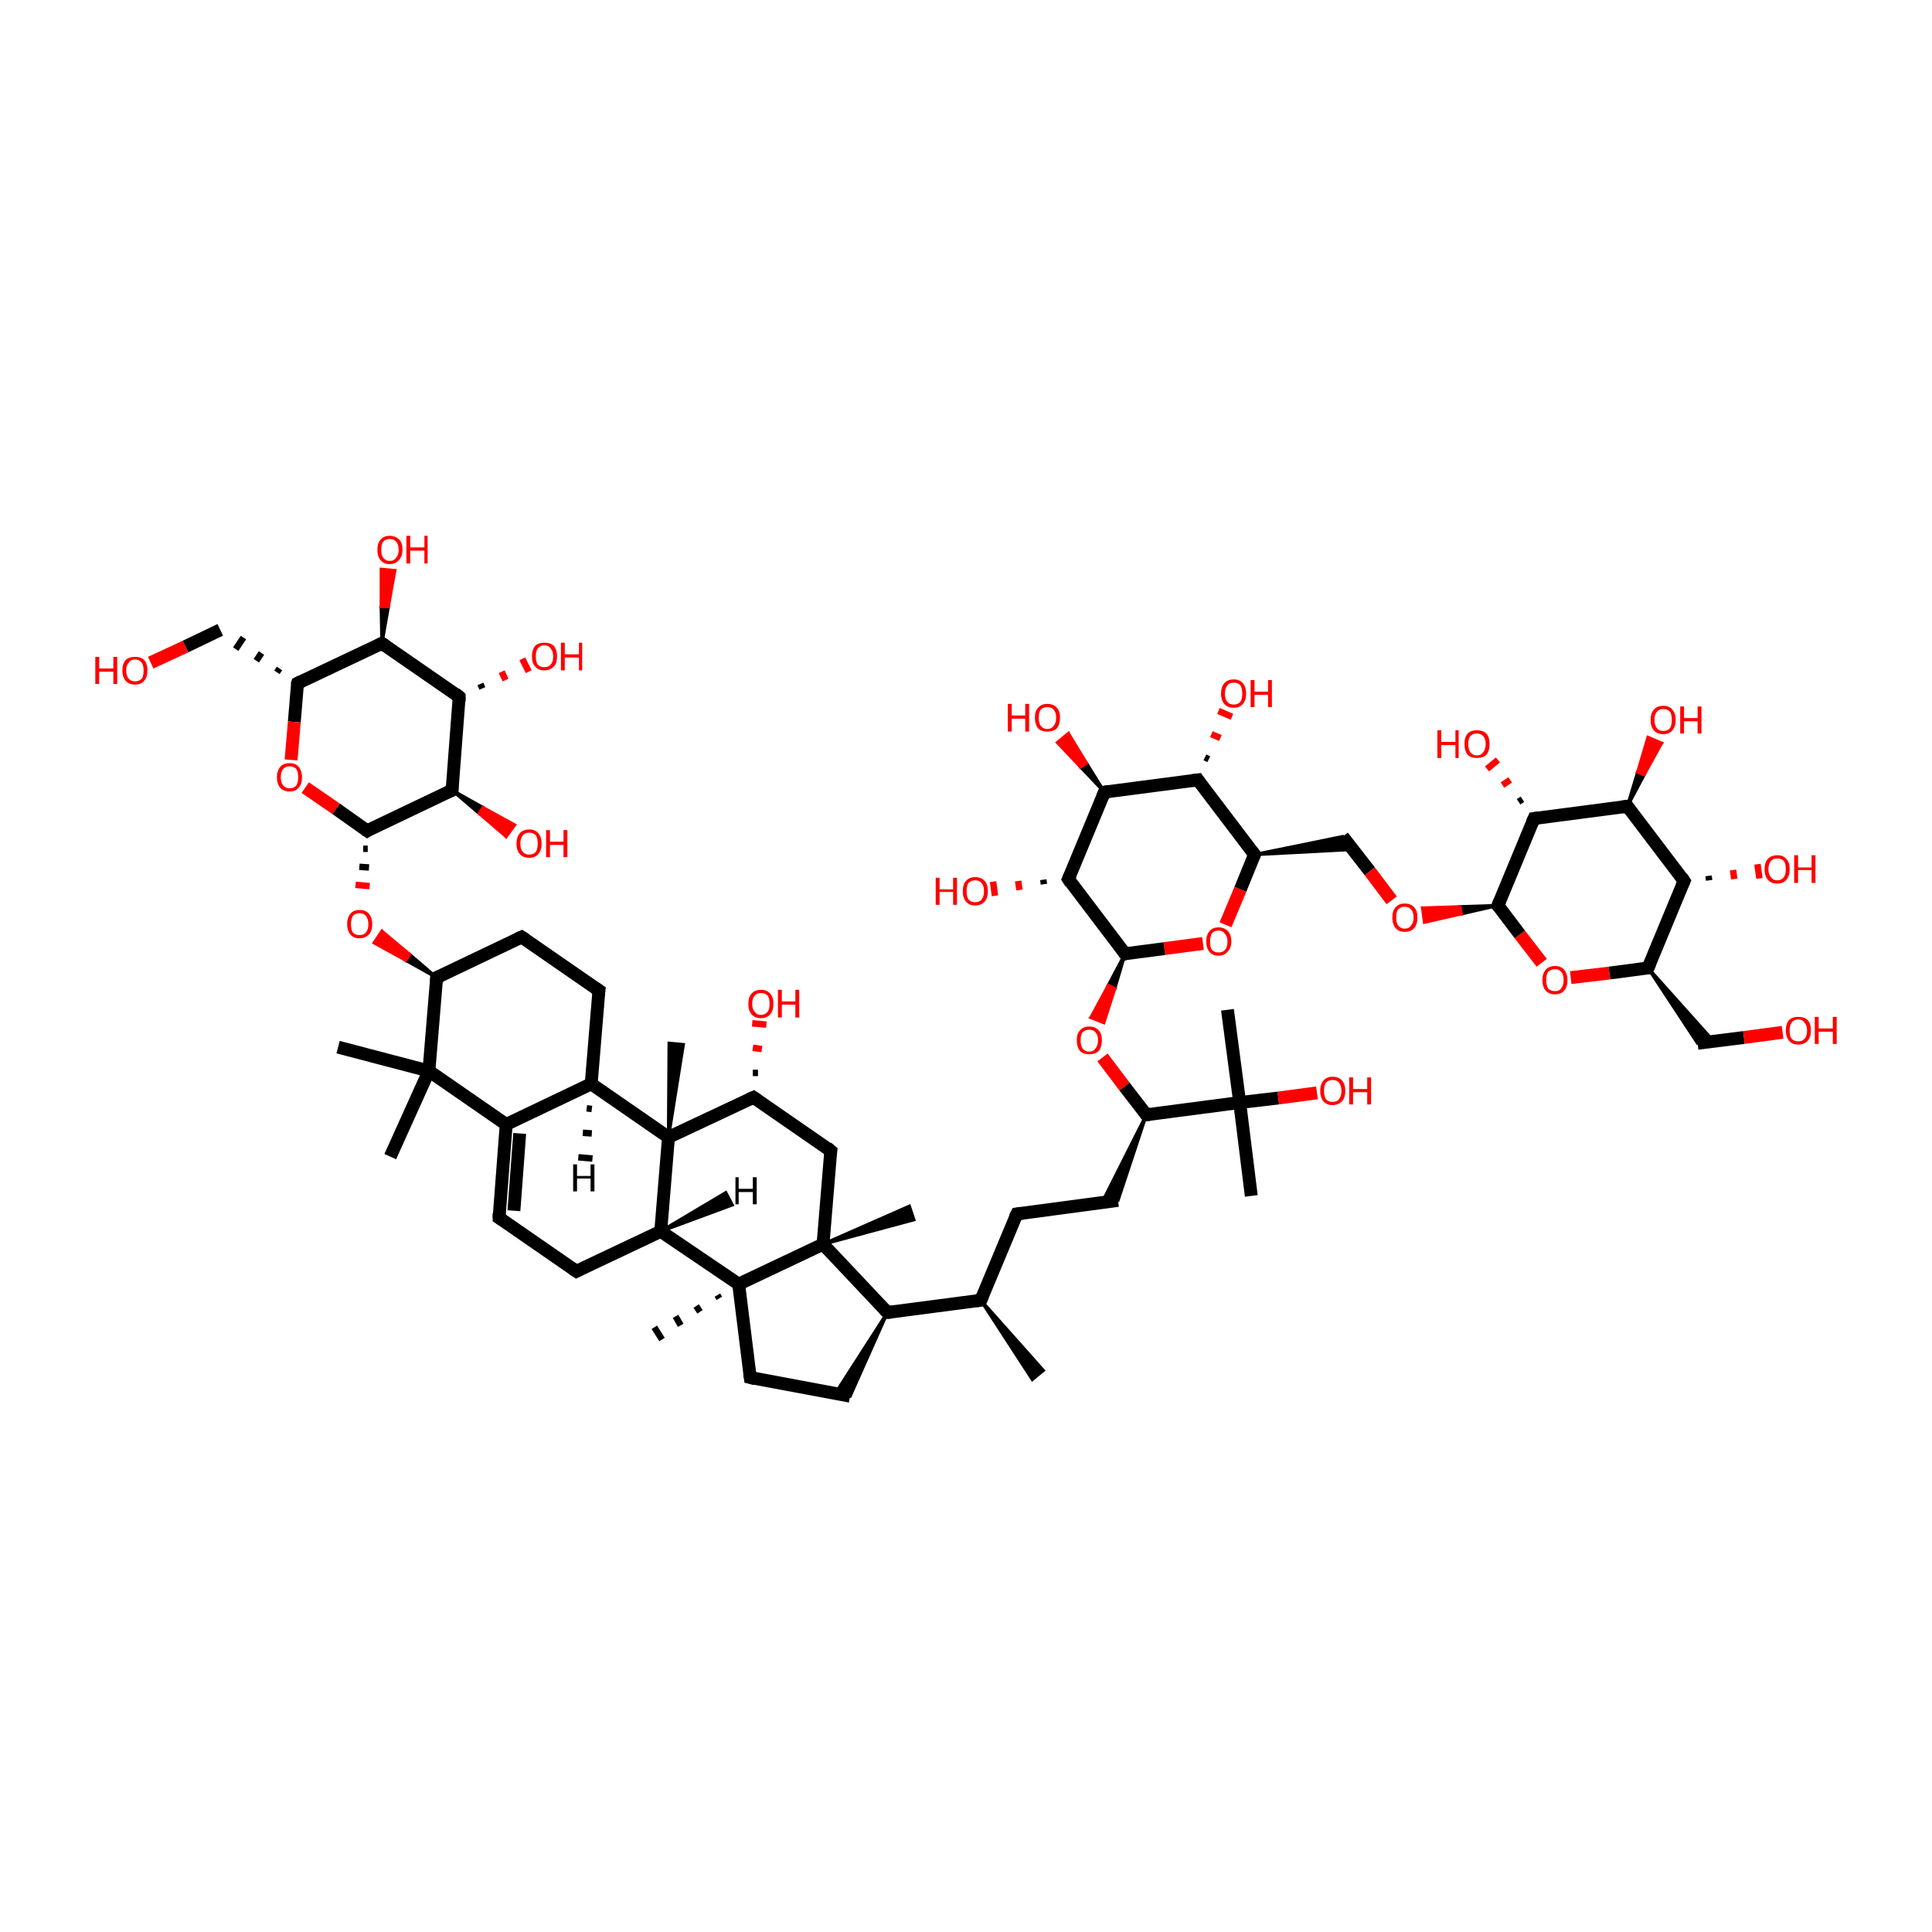 <?xml version='1.0' encoding='iso-8859-1'?>
<svg version='1.1' baseProfile='full'
              xmlns='http://www.w3.org/2000/svg'
                      xmlns:rdkit='http://www.rdkit.org/xml'
                      xmlns:xlink='http://www.w3.org/1999/xlink'
                  xml:space='preserve'
width='300px' height='300px' viewBox='0 0 300 300'>
<!-- END OF HEADER -->
<rect style='opacity:1.0;fill:transparent;stroke:none' width='300.0' height='300.0' x='0.0' y='0.0'> </rect>
<path class='bond-0 atom-1 atom-0' d='M 152.3,201.9 L 162.0,212.8 L 160.3,214.2 Z' style='fill:#000000;fill-rule:evenodd;fill-opacity:1;stroke:#000000;stroke-width:0.5px;stroke-linecap:butt;stroke-linejoin:miter;stroke-opacity:1;' />
<path class='bond-1 atom-1 atom-2' d='M 152.3,201.9 L 157.9,188.5' style='fill:none;fill-rule:evenodd;stroke:#000000;stroke-width:2.0px;stroke-linecap:butt;stroke-linejoin:miter;stroke-opacity:1' />
<path class='bond-2 atom-2 atom-3' d='M 157.9,188.5 L 173.6,186.4' style='fill:none;fill-rule:evenodd;stroke:#000000;stroke-width:2.0px;stroke-linecap:butt;stroke-linejoin:miter;stroke-opacity:1' />
<path class='bond-3 atom-4 atom-3' d='M 178.0,173.1 L 173.6,186.4 L 171.1,186.8 Z' style='fill:#000000;fill-rule:evenodd;fill-opacity:1;stroke:#000000;stroke-width:0.5px;stroke-linecap:butt;stroke-linejoin:miter;stroke-opacity:1;' />
<path class='bond-4 atom-4 atom-5' d='M 178.0,173.1 L 192.5,171.2' style='fill:none;fill-rule:evenodd;stroke:#000000;stroke-width:2.0px;stroke-linecap:butt;stroke-linejoin:miter;stroke-opacity:1' />
<path class='bond-5 atom-5 atom-6' d='M 192.5,171.2 L 194.3,185.7' style='fill:none;fill-rule:evenodd;stroke:#000000;stroke-width:2.0px;stroke-linecap:butt;stroke-linejoin:miter;stroke-opacity:1' />
<path class='bond-6 atom-5 atom-7' d='M 192.5,171.2 L 190.6,156.8' style='fill:none;fill-rule:evenodd;stroke:#000000;stroke-width:2.0px;stroke-linecap:butt;stroke-linejoin:miter;stroke-opacity:1' />
<path class='bond-7 atom-5 atom-8' d='M 192.5,171.2 L 198.5,170.5' style='fill:none;fill-rule:evenodd;stroke:#000000;stroke-width:2.0px;stroke-linecap:butt;stroke-linejoin:miter;stroke-opacity:1' />
<path class='bond-7 atom-5 atom-8' d='M 198.5,170.5 L 204.5,169.7' style='fill:none;fill-rule:evenodd;stroke:#FF0000;stroke-width:2.0px;stroke-linecap:butt;stroke-linejoin:miter;stroke-opacity:1' />
<path class='bond-8 atom-4 atom-9' d='M 178.0,173.1 L 174.6,168.7' style='fill:none;fill-rule:evenodd;stroke:#000000;stroke-width:2.0px;stroke-linecap:butt;stroke-linejoin:miter;stroke-opacity:1' />
<path class='bond-8 atom-4 atom-9' d='M 174.6,168.7 L 171.2,164.2' style='fill:none;fill-rule:evenodd;stroke:#FF0000;stroke-width:2.0px;stroke-linecap:butt;stroke-linejoin:miter;stroke-opacity:1' />
<path class='bond-9 atom-10 atom-9' d='M 174.7,148.1 L 173.1,153.5 L 172.1,153.0 Z' style='fill:#000000;fill-rule:evenodd;fill-opacity:1;stroke:#000000;stroke-width:0.5px;stroke-linecap:butt;stroke-linejoin:miter;stroke-opacity:1;' />
<path class='bond-9 atom-10 atom-9' d='M 173.1,153.5 L 169.4,158.0 L 171.4,158.8 Z' style='fill:#FF0000;fill-rule:evenodd;fill-opacity:1;stroke:#FF0000;stroke-width:0.5px;stroke-linecap:butt;stroke-linejoin:miter;stroke-opacity:1;' />
<path class='bond-9 atom-10 atom-9' d='M 173.1,153.5 L 172.1,153.0 L 169.4,158.0 Z' style='fill:#FF0000;fill-rule:evenodd;fill-opacity:1;stroke:#FF0000;stroke-width:0.5px;stroke-linecap:butt;stroke-linejoin:miter;stroke-opacity:1;' />
<path class='bond-10 atom-10 atom-11' d='M 174.7,148.1 L 165.9,136.5' style='fill:none;fill-rule:evenodd;stroke:#000000;stroke-width:2.0px;stroke-linecap:butt;stroke-linejoin:miter;stroke-opacity:1' />
<path class='bond-11 atom-11 atom-12' d='M 165.9,136.5 L 171.5,123.0' style='fill:none;fill-rule:evenodd;stroke:#000000;stroke-width:2.0px;stroke-linecap:butt;stroke-linejoin:miter;stroke-opacity:1' />
<path class='bond-12 atom-12 atom-13' d='M 171.5,123.0 L 186.0,121.1' style='fill:none;fill-rule:evenodd;stroke:#000000;stroke-width:2.0px;stroke-linecap:butt;stroke-linejoin:miter;stroke-opacity:1' />
<path class='bond-13 atom-13 atom-14' d='M 186.0,121.1 L 194.8,132.7' style='fill:none;fill-rule:evenodd;stroke:#000000;stroke-width:2.0px;stroke-linecap:butt;stroke-linejoin:miter;stroke-opacity:1' />
<path class='bond-14 atom-14 atom-15' d='M 194.8,132.7 L 192.6,138.1' style='fill:none;fill-rule:evenodd;stroke:#000000;stroke-width:2.0px;stroke-linecap:butt;stroke-linejoin:miter;stroke-opacity:1' />
<path class='bond-14 atom-14 atom-15' d='M 192.6,138.1 L 190.3,143.6' style='fill:none;fill-rule:evenodd;stroke:#FF0000;stroke-width:2.0px;stroke-linecap:butt;stroke-linejoin:miter;stroke-opacity:1' />
<path class='bond-15 atom-14 atom-16' d='M 194.8,132.7 L 208.5,129.9 L 210.1,131.9 Z' style='fill:#000000;fill-rule:evenodd;fill-opacity:1;stroke:#000000;stroke-width:0.5px;stroke-linecap:butt;stroke-linejoin:miter;stroke-opacity:1;' />
<path class='bond-16 atom-16 atom-17' d='M 208.5,129.9 L 212.7,135.3' style='fill:none;fill-rule:evenodd;stroke:#000000;stroke-width:2.0px;stroke-linecap:butt;stroke-linejoin:miter;stroke-opacity:1' />
<path class='bond-16 atom-16 atom-17' d='M 212.7,135.3 L 216.1,139.8' style='fill:none;fill-rule:evenodd;stroke:#FF0000;stroke-width:2.0px;stroke-linecap:butt;stroke-linejoin:miter;stroke-opacity:1' />
<path class='bond-17 atom-18 atom-17' d='M 232.6,140.6 L 226.9,141.9 L 226.7,140.8 Z' style='fill:#000000;fill-rule:evenodd;fill-opacity:1;stroke:#000000;stroke-width:0.5px;stroke-linecap:butt;stroke-linejoin:miter;stroke-opacity:1;' />
<path class='bond-17 atom-18 atom-17' d='M 226.9,141.9 L 220.9,141.0 L 221.2,143.2 Z' style='fill:#FF0000;fill-rule:evenodd;fill-opacity:1;stroke:#FF0000;stroke-width:0.5px;stroke-linecap:butt;stroke-linejoin:miter;stroke-opacity:1;' />
<path class='bond-17 atom-18 atom-17' d='M 226.9,141.9 L 226.7,140.8 L 220.9,141.0 Z' style='fill:#FF0000;fill-rule:evenodd;fill-opacity:1;stroke:#FF0000;stroke-width:0.5px;stroke-linecap:butt;stroke-linejoin:miter;stroke-opacity:1;' />
<path class='bond-18 atom-18 atom-19' d='M 232.6,140.6 L 238.2,127.1' style='fill:none;fill-rule:evenodd;stroke:#000000;stroke-width:2.0px;stroke-linecap:butt;stroke-linejoin:miter;stroke-opacity:1' />
<path class='bond-19 atom-19 atom-20' d='M 238.2,127.1 L 252.7,125.2' style='fill:none;fill-rule:evenodd;stroke:#000000;stroke-width:2.0px;stroke-linecap:butt;stroke-linejoin:miter;stroke-opacity:1' />
<path class='bond-20 atom-20 atom-21' d='M 252.7,125.2 L 261.5,136.8' style='fill:none;fill-rule:evenodd;stroke:#000000;stroke-width:2.0px;stroke-linecap:butt;stroke-linejoin:miter;stroke-opacity:1' />
<path class='bond-21 atom-21 atom-22' d='M 261.5,136.8 L 255.9,150.3' style='fill:none;fill-rule:evenodd;stroke:#000000;stroke-width:2.0px;stroke-linecap:butt;stroke-linejoin:miter;stroke-opacity:1' />
<path class='bond-22 atom-22 atom-23' d='M 255.9,150.3 L 249.9,151.1' style='fill:none;fill-rule:evenodd;stroke:#000000;stroke-width:2.0px;stroke-linecap:butt;stroke-linejoin:miter;stroke-opacity:1' />
<path class='bond-22 atom-22 atom-23' d='M 249.9,151.1 L 243.9,151.8' style='fill:none;fill-rule:evenodd;stroke:#FF0000;stroke-width:2.0px;stroke-linecap:butt;stroke-linejoin:miter;stroke-opacity:1' />
<path class='bond-23 atom-22 atom-24' d='M 255.9,150.3 L 266.1,161.7 L 263.6,162.0 Z' style='fill:#000000;fill-rule:evenodd;fill-opacity:1;stroke:#000000;stroke-width:0.5px;stroke-linecap:butt;stroke-linejoin:miter;stroke-opacity:1;' />
<path class='bond-24 atom-24 atom-25' d='M 263.6,162.0 L 270.8,161.1' style='fill:none;fill-rule:evenodd;stroke:#000000;stroke-width:2.0px;stroke-linecap:butt;stroke-linejoin:miter;stroke-opacity:1' />
<path class='bond-24 atom-24 atom-25' d='M 270.8,161.1 L 276.8,160.3' style='fill:none;fill-rule:evenodd;stroke:#FF0000;stroke-width:2.0px;stroke-linecap:butt;stroke-linejoin:miter;stroke-opacity:1' />
<path class='bond-25 atom-21 atom-26' d='M 265.3,136.0 L 265.4,136.7' style='fill:none;fill-rule:evenodd;stroke:#000000;stroke-width:1.0px;stroke-linecap:butt;stroke-linejoin:miter;stroke-opacity:1' />
<path class='bond-25 atom-21 atom-26' d='M 269.1,135.1 L 269.3,136.5' style='fill:none;fill-rule:evenodd;stroke:#FF0000;stroke-width:1.0px;stroke-linecap:butt;stroke-linejoin:miter;stroke-opacity:1' />
<path class='bond-25 atom-21 atom-26' d='M 272.9,134.2 L 273.2,136.4' style='fill:none;fill-rule:evenodd;stroke:#FF0000;stroke-width:1.0px;stroke-linecap:butt;stroke-linejoin:miter;stroke-opacity:1' />
<path class='bond-26 atom-20 atom-27' d='M 252.7,125.2 L 254.3,119.9 L 255.3,120.3 Z' style='fill:#000000;fill-rule:evenodd;fill-opacity:1;stroke:#000000;stroke-width:0.5px;stroke-linecap:butt;stroke-linejoin:miter;stroke-opacity:1;' />
<path class='bond-26 atom-20 atom-27' d='M 254.3,119.9 L 258.0,115.4 L 255.9,114.5 Z' style='fill:#FF0000;fill-rule:evenodd;fill-opacity:1;stroke:#FF0000;stroke-width:0.5px;stroke-linecap:butt;stroke-linejoin:miter;stroke-opacity:1;' />
<path class='bond-26 atom-20 atom-27' d='M 254.3,119.9 L 255.3,120.3 L 258.0,115.4 Z' style='fill:#FF0000;fill-rule:evenodd;fill-opacity:1;stroke:#FF0000;stroke-width:0.5px;stroke-linecap:butt;stroke-linejoin:miter;stroke-opacity:1;' />
<path class='bond-27 atom-19 atom-28' d='M 235.8,124.5 L 236.4,124.1' style='fill:none;fill-rule:evenodd;stroke:#000000;stroke-width:1.0px;stroke-linecap:butt;stroke-linejoin:miter;stroke-opacity:1' />
<path class='bond-27 atom-19 atom-28' d='M 233.3,121.9 L 234.5,121.1' style='fill:none;fill-rule:evenodd;stroke:#FF0000;stroke-width:1.0px;stroke-linecap:butt;stroke-linejoin:miter;stroke-opacity:1' />
<path class='bond-27 atom-19 atom-28' d='M 230.9,119.4 L 232.6,118.0' style='fill:none;fill-rule:evenodd;stroke:#FF0000;stroke-width:1.0px;stroke-linecap:butt;stroke-linejoin:miter;stroke-opacity:1' />
<path class='bond-28 atom-13 atom-29' d='M 187.1,117.6 L 187.7,117.9' style='fill:none;fill-rule:evenodd;stroke:#000000;stroke-width:1.0px;stroke-linecap:butt;stroke-linejoin:miter;stroke-opacity:1' />
<path class='bond-28 atom-13 atom-29' d='M 188.1,114.0 L 189.5,114.6' style='fill:none;fill-rule:evenodd;stroke:#FF0000;stroke-width:1.0px;stroke-linecap:butt;stroke-linejoin:miter;stroke-opacity:1' />
<path class='bond-28 atom-13 atom-29' d='M 189.2,110.4 L 191.3,111.3' style='fill:none;fill-rule:evenodd;stroke:#FF0000;stroke-width:1.0px;stroke-linecap:butt;stroke-linejoin:miter;stroke-opacity:1' />
<path class='bond-29 atom-12 atom-30' d='M 171.5,123.0 L 167.8,119.1 L 168.7,118.5 Z' style='fill:#000000;fill-rule:evenodd;fill-opacity:1;stroke:#000000;stroke-width:0.5px;stroke-linecap:butt;stroke-linejoin:miter;stroke-opacity:1;' />
<path class='bond-29 atom-12 atom-30' d='M 167.8,119.1 L 165.9,113.9 L 164.2,115.3 Z' style='fill:#FF0000;fill-rule:evenodd;fill-opacity:1;stroke:#FF0000;stroke-width:0.5px;stroke-linecap:butt;stroke-linejoin:miter;stroke-opacity:1;' />
<path class='bond-29 atom-12 atom-30' d='M 167.8,119.1 L 168.7,118.5 L 165.9,113.9 Z' style='fill:#FF0000;fill-rule:evenodd;fill-opacity:1;stroke:#FF0000;stroke-width:0.5px;stroke-linecap:butt;stroke-linejoin:miter;stroke-opacity:1;' />
<path class='bond-30 atom-11 atom-31' d='M 162.1,137.3 L 162.0,136.6' style='fill:none;fill-rule:evenodd;stroke:#000000;stroke-width:1.0px;stroke-linecap:butt;stroke-linejoin:miter;stroke-opacity:1' />
<path class='bond-30 atom-11 atom-31' d='M 158.3,138.2 L 158.1,136.8' style='fill:none;fill-rule:evenodd;stroke:#FF0000;stroke-width:1.0px;stroke-linecap:butt;stroke-linejoin:miter;stroke-opacity:1' />
<path class='bond-30 atom-11 atom-31' d='M 154.5,139.1 L 154.2,136.9' style='fill:none;fill-rule:evenodd;stroke:#FF0000;stroke-width:1.0px;stroke-linecap:butt;stroke-linejoin:miter;stroke-opacity:1' />
<path class='bond-31 atom-1 atom-32' d='M 152.3,201.9 L 137.8,203.8' style='fill:none;fill-rule:evenodd;stroke:#000000;stroke-width:2.0px;stroke-linecap:butt;stroke-linejoin:miter;stroke-opacity:1' />
<path class='bond-32 atom-32 atom-33' d='M 137.8,203.8 L 132.0,216.8 L 129.7,216.4 Z' style='fill:#000000;fill-rule:evenodd;fill-opacity:1;stroke:#000000;stroke-width:0.5px;stroke-linecap:butt;stroke-linejoin:miter;stroke-opacity:1;' />
<path class='bond-33 atom-33 atom-34' d='M 132.0,216.8 L 116.5,213.9' style='fill:none;fill-rule:evenodd;stroke:#000000;stroke-width:2.0px;stroke-linecap:butt;stroke-linejoin:miter;stroke-opacity:1' />
<path class='bond-34 atom-34 atom-35' d='M 116.5,213.9 L 114.7,199.4' style='fill:none;fill-rule:evenodd;stroke:#000000;stroke-width:2.0px;stroke-linecap:butt;stroke-linejoin:miter;stroke-opacity:1' />
<path class='bond-35 atom-35 atom-36' d='M 114.7,199.4 L 127.8,193.2' style='fill:none;fill-rule:evenodd;stroke:#000000;stroke-width:2.0px;stroke-linecap:butt;stroke-linejoin:miter;stroke-opacity:1' />
<path class='bond-36 atom-36 atom-37' d='M 127.8,193.2 L 129.0,178.7' style='fill:none;fill-rule:evenodd;stroke:#000000;stroke-width:2.0px;stroke-linecap:butt;stroke-linejoin:miter;stroke-opacity:1' />
<path class='bond-37 atom-37 atom-38' d='M 129.0,178.7 L 117.0,170.4' style='fill:none;fill-rule:evenodd;stroke:#000000;stroke-width:2.0px;stroke-linecap:butt;stroke-linejoin:miter;stroke-opacity:1' />
<path class='bond-38 atom-38 atom-39' d='M 117.0,170.4 L 103.8,176.6' style='fill:none;fill-rule:evenodd;stroke:#000000;stroke-width:2.0px;stroke-linecap:butt;stroke-linejoin:miter;stroke-opacity:1' />
<path class='bond-39 atom-39 atom-40' d='M 103.8,176.6 L 102.6,191.2' style='fill:none;fill-rule:evenodd;stroke:#000000;stroke-width:2.0px;stroke-linecap:butt;stroke-linejoin:miter;stroke-opacity:1' />
<path class='bond-40 atom-40 atom-41' d='M 102.6,191.2 L 89.5,197.4' style='fill:none;fill-rule:evenodd;stroke:#000000;stroke-width:2.0px;stroke-linecap:butt;stroke-linejoin:miter;stroke-opacity:1' />
<path class='bond-41 atom-41 atom-42' d='M 89.5,197.4 L 77.5,189.1' style='fill:none;fill-rule:evenodd;stroke:#000000;stroke-width:2.0px;stroke-linecap:butt;stroke-linejoin:miter;stroke-opacity:1' />
<path class='bond-42 atom-42 atom-43' d='M 77.5,189.1 L 78.6,174.6' style='fill:none;fill-rule:evenodd;stroke:#000000;stroke-width:2.0px;stroke-linecap:butt;stroke-linejoin:miter;stroke-opacity:1' />
<path class='bond-42 atom-42 atom-43' d='M 79.8,188.0 L 80.7,176.0' style='fill:none;fill-rule:evenodd;stroke:#000000;stroke-width:2.0px;stroke-linecap:butt;stroke-linejoin:miter;stroke-opacity:1' />
<path class='bond-43 atom-43 atom-44' d='M 78.6,174.6 L 91.8,168.3' style='fill:none;fill-rule:evenodd;stroke:#000000;stroke-width:2.0px;stroke-linecap:butt;stroke-linejoin:miter;stroke-opacity:1' />
<path class='bond-44 atom-44 atom-45' d='M 91.8,168.3 L 93.0,153.8' style='fill:none;fill-rule:evenodd;stroke:#000000;stroke-width:2.0px;stroke-linecap:butt;stroke-linejoin:miter;stroke-opacity:1' />
<path class='bond-45 atom-45 atom-46' d='M 93.0,153.8 L 81.0,145.5' style='fill:none;fill-rule:evenodd;stroke:#000000;stroke-width:2.0px;stroke-linecap:butt;stroke-linejoin:miter;stroke-opacity:1' />
<path class='bond-46 atom-46 atom-47' d='M 81.0,145.5 L 67.8,151.8' style='fill:none;fill-rule:evenodd;stroke:#000000;stroke-width:2.0px;stroke-linecap:butt;stroke-linejoin:miter;stroke-opacity:1' />
<path class='bond-47 atom-47 atom-48' d='M 67.8,151.8 L 66.6,166.3' style='fill:none;fill-rule:evenodd;stroke:#000000;stroke-width:2.0px;stroke-linecap:butt;stroke-linejoin:miter;stroke-opacity:1' />
<path class='bond-48 atom-48 atom-49' d='M 66.6,166.3 L 60.6,179.6' style='fill:none;fill-rule:evenodd;stroke:#000000;stroke-width:2.0px;stroke-linecap:butt;stroke-linejoin:miter;stroke-opacity:1' />
<path class='bond-49 atom-48 atom-50' d='M 66.6,166.3 L 52.5,162.6' style='fill:none;fill-rule:evenodd;stroke:#000000;stroke-width:2.0px;stroke-linecap:butt;stroke-linejoin:miter;stroke-opacity:1' />
<path class='bond-50 atom-47 atom-51' d='M 67.8,151.8 L 63.0,149.1 L 63.6,148.2 Z' style='fill:#000000;fill-rule:evenodd;fill-opacity:1;stroke:#000000;stroke-width:0.5px;stroke-linecap:butt;stroke-linejoin:miter;stroke-opacity:1;' />
<path class='bond-50 atom-47 atom-51' d='M 63.0,149.1 L 59.3,144.6 L 58.1,146.4 Z' style='fill:#FF0000;fill-rule:evenodd;fill-opacity:1;stroke:#FF0000;stroke-width:0.5px;stroke-linecap:butt;stroke-linejoin:miter;stroke-opacity:1;' />
<path class='bond-50 atom-47 atom-51' d='M 63.0,149.1 L 63.6,148.2 L 59.3,144.6 Z' style='fill:#FF0000;fill-rule:evenodd;fill-opacity:1;stroke:#FF0000;stroke-width:0.5px;stroke-linecap:butt;stroke-linejoin:miter;stroke-opacity:1;' />
<path class='bond-51 atom-52 atom-51' d='M 56.4,131.8 L 57.1,131.8' style='fill:none;fill-rule:evenodd;stroke:#000000;stroke-width:1.0px;stroke-linecap:butt;stroke-linejoin:miter;stroke-opacity:1' />
<path class='bond-51 atom-52 atom-51' d='M 55.8,134.6 L 57.3,134.7' style='fill:none;fill-rule:evenodd;stroke:#000000;stroke-width:1.0px;stroke-linecap:butt;stroke-linejoin:miter;stroke-opacity:1' />
<path class='bond-51 atom-52 atom-51' d='M 55.2,137.4 L 57.4,137.6' style='fill:none;fill-rule:evenodd;stroke:#FF0000;stroke-width:1.0px;stroke-linecap:butt;stroke-linejoin:miter;stroke-opacity:1' />
<path class='bond-52 atom-52 atom-53' d='M 57.0,129.0 L 70.2,122.7' style='fill:none;fill-rule:evenodd;stroke:#000000;stroke-width:2.0px;stroke-linecap:butt;stroke-linejoin:miter;stroke-opacity:1' />
<path class='bond-53 atom-53 atom-54' d='M 70.2,122.7 L 71.3,108.2' style='fill:none;fill-rule:evenodd;stroke:#000000;stroke-width:2.0px;stroke-linecap:butt;stroke-linejoin:miter;stroke-opacity:1' />
<path class='bond-54 atom-54 atom-55' d='M 71.3,108.2 L 59.3,99.9' style='fill:none;fill-rule:evenodd;stroke:#000000;stroke-width:2.0px;stroke-linecap:butt;stroke-linejoin:miter;stroke-opacity:1' />
<path class='bond-55 atom-55 atom-56' d='M 59.3,99.9 L 46.2,106.1' style='fill:none;fill-rule:evenodd;stroke:#000000;stroke-width:2.0px;stroke-linecap:butt;stroke-linejoin:miter;stroke-opacity:1' />
<path class='bond-56 atom-56 atom-57' d='M 46.2,106.1 L 45.7,112.1' style='fill:none;fill-rule:evenodd;stroke:#000000;stroke-width:2.0px;stroke-linecap:butt;stroke-linejoin:miter;stroke-opacity:1' />
<path class='bond-56 atom-56 atom-57' d='M 45.7,112.1 L 45.2,118.0' style='fill:none;fill-rule:evenodd;stroke:#FF0000;stroke-width:2.0px;stroke-linecap:butt;stroke-linejoin:miter;stroke-opacity:1' />
<path class='bond-57 atom-56 atom-58' d='M 43.4,103.8 L 43.0,104.4' style='fill:none;fill-rule:evenodd;stroke:#000000;stroke-width:1.0px;stroke-linecap:butt;stroke-linejoin:miter;stroke-opacity:1' />
<path class='bond-57 atom-56 atom-58' d='M 40.6,101.4 L 39.8,102.6' style='fill:none;fill-rule:evenodd;stroke:#000000;stroke-width:1.0px;stroke-linecap:butt;stroke-linejoin:miter;stroke-opacity:1' />
<path class='bond-57 atom-56 atom-58' d='M 37.8,99.0 L 36.6,100.8' style='fill:none;fill-rule:evenodd;stroke:#000000;stroke-width:1.0px;stroke-linecap:butt;stroke-linejoin:miter;stroke-opacity:1' />
<path class='bond-58 atom-58 atom-59' d='M 34.2,97.8 L 28.8,100.4' style='fill:none;fill-rule:evenodd;stroke:#000000;stroke-width:2.0px;stroke-linecap:butt;stroke-linejoin:miter;stroke-opacity:1' />
<path class='bond-58 atom-58 atom-59' d='M 28.8,100.4 L 23.4,102.9' style='fill:none;fill-rule:evenodd;stroke:#FF0000;stroke-width:2.0px;stroke-linecap:butt;stroke-linejoin:miter;stroke-opacity:1' />
<path class='bond-59 atom-55 atom-60' d='M 59.3,99.9 L 59.2,94.2 L 60.3,94.2 Z' style='fill:#000000;fill-rule:evenodd;fill-opacity:1;stroke:#000000;stroke-width:0.5px;stroke-linecap:butt;stroke-linejoin:miter;stroke-opacity:1;' />
<path class='bond-59 atom-55 atom-60' d='M 59.2,94.2 L 61.3,88.6 L 59.2,88.4 Z' style='fill:#FF0000;fill-rule:evenodd;fill-opacity:1;stroke:#FF0000;stroke-width:0.5px;stroke-linecap:butt;stroke-linejoin:miter;stroke-opacity:1;' />
<path class='bond-59 atom-55 atom-60' d='M 59.2,94.2 L 60.3,94.2 L 61.3,88.6 Z' style='fill:#FF0000;fill-rule:evenodd;fill-opacity:1;stroke:#FF0000;stroke-width:0.5px;stroke-linecap:butt;stroke-linejoin:miter;stroke-opacity:1;' />
<path class='bond-60 atom-54 atom-61' d='M 74.6,106.2 L 74.9,106.9' style='fill:none;fill-rule:evenodd;stroke:#000000;stroke-width:1.0px;stroke-linecap:butt;stroke-linejoin:miter;stroke-opacity:1' />
<path class='bond-60 atom-54 atom-61' d='M 77.9,104.3 L 78.5,105.6' style='fill:none;fill-rule:evenodd;stroke:#FF0000;stroke-width:1.0px;stroke-linecap:butt;stroke-linejoin:miter;stroke-opacity:1' />
<path class='bond-60 atom-54 atom-61' d='M 81.1,102.3 L 82.1,104.3' style='fill:none;fill-rule:evenodd;stroke:#FF0000;stroke-width:1.0px;stroke-linecap:butt;stroke-linejoin:miter;stroke-opacity:1' />
<path class='bond-61 atom-53 atom-62' d='M 70.2,122.7 L 75.0,125.4 L 74.4,126.3 Z' style='fill:#000000;fill-rule:evenodd;fill-opacity:1;stroke:#000000;stroke-width:0.5px;stroke-linecap:butt;stroke-linejoin:miter;stroke-opacity:1;' />
<path class='bond-61 atom-53 atom-62' d='M 75.0,125.4 L 78.6,129.9 L 79.9,128.1 Z' style='fill:#FF0000;fill-rule:evenodd;fill-opacity:1;stroke:#FF0000;stroke-width:0.5px;stroke-linecap:butt;stroke-linejoin:miter;stroke-opacity:1;' />
<path class='bond-61 atom-53 atom-62' d='M 75.0,125.4 L 74.4,126.3 L 78.6,129.9 Z' style='fill:#FF0000;fill-rule:evenodd;fill-opacity:1;stroke:#FF0000;stroke-width:0.5px;stroke-linecap:butt;stroke-linejoin:miter;stroke-opacity:1;' />
<path class='bond-62 atom-39 atom-63' d='M 103.8,176.6 L 103.9,162.0 L 106.1,162.2 Z' style='fill:#000000;fill-rule:evenodd;fill-opacity:1;stroke:#000000;stroke-width:0.5px;stroke-linecap:butt;stroke-linejoin:miter;stroke-opacity:1;' />
<path class='bond-63 atom-38 atom-64' d='M 116.9,166.6 L 117.7,166.6' style='fill:none;fill-rule:evenodd;stroke:#000000;stroke-width:1.0px;stroke-linecap:butt;stroke-linejoin:miter;stroke-opacity:1' />
<path class='bond-63 atom-38 atom-64' d='M 116.9,162.7 L 118.3,162.9' style='fill:none;fill-rule:evenodd;stroke:#FF0000;stroke-width:1.0px;stroke-linecap:butt;stroke-linejoin:miter;stroke-opacity:1' />
<path class='bond-63 atom-38 atom-64' d='M 116.8,158.9 L 119.0,159.1' style='fill:none;fill-rule:evenodd;stroke:#FF0000;stroke-width:1.0px;stroke-linecap:butt;stroke-linejoin:miter;stroke-opacity:1' />
<path class='bond-64 atom-36 atom-65' d='M 127.8,193.2 L 141.2,187.3 L 141.9,189.4 Z' style='fill:#000000;fill-rule:evenodd;fill-opacity:1;stroke:#000000;stroke-width:0.5px;stroke-linecap:butt;stroke-linejoin:miter;stroke-opacity:1;' />
<path class='bond-65 atom-35 atom-66' d='M 111.7,201.6 L 111.4,201.1' style='fill:none;fill-rule:evenodd;stroke:#000000;stroke-width:1.0px;stroke-linecap:butt;stroke-linejoin:miter;stroke-opacity:1' />
<path class='bond-65 atom-35 atom-66' d='M 108.7,203.7 L 108.1,202.8' style='fill:none;fill-rule:evenodd;stroke:#000000;stroke-width:1.0px;stroke-linecap:butt;stroke-linejoin:miter;stroke-opacity:1' />
<path class='bond-65 atom-35 atom-66' d='M 105.7,205.8 L 104.9,204.4' style='fill:none;fill-rule:evenodd;stroke:#000000;stroke-width:1.0px;stroke-linecap:butt;stroke-linejoin:miter;stroke-opacity:1' />
<path class='bond-65 atom-35 atom-66' d='M 102.8,208.0 L 101.6,206.1' style='fill:none;fill-rule:evenodd;stroke:#000000;stroke-width:1.0px;stroke-linecap:butt;stroke-linejoin:miter;stroke-opacity:1' />
<path class='bond-66 atom-15 atom-10' d='M 186.8,146.5 L 180.8,147.3' style='fill:none;fill-rule:evenodd;stroke:#FF0000;stroke-width:2.0px;stroke-linecap:butt;stroke-linejoin:miter;stroke-opacity:1' />
<path class='bond-66 atom-15 atom-10' d='M 180.8,147.3 L 174.7,148.1' style='fill:none;fill-rule:evenodd;stroke:#000000;stroke-width:2.0px;stroke-linecap:butt;stroke-linejoin:miter;stroke-opacity:1' />
<path class='bond-67 atom-23 atom-18' d='M 239.4,149.5 L 236.0,145.1' style='fill:none;fill-rule:evenodd;stroke:#FF0000;stroke-width:2.0px;stroke-linecap:butt;stroke-linejoin:miter;stroke-opacity:1' />
<path class='bond-67 atom-23 atom-18' d='M 236.0,145.1 L 232.6,140.6' style='fill:none;fill-rule:evenodd;stroke:#000000;stroke-width:2.0px;stroke-linecap:butt;stroke-linejoin:miter;stroke-opacity:1' />
<path class='bond-68 atom-36 atom-32' d='M 127.8,193.2 L 137.8,203.8' style='fill:none;fill-rule:evenodd;stroke:#000000;stroke-width:2.0px;stroke-linecap:butt;stroke-linejoin:miter;stroke-opacity:1' />
<path class='bond-69 atom-40 atom-35' d='M 102.6,191.2 L 114.7,199.4' style='fill:none;fill-rule:evenodd;stroke:#000000;stroke-width:2.0px;stroke-linecap:butt;stroke-linejoin:miter;stroke-opacity:1' />
<path class='bond-70 atom-44 atom-39' d='M 91.8,168.3 L 103.8,176.6' style='fill:none;fill-rule:evenodd;stroke:#000000;stroke-width:2.0px;stroke-linecap:butt;stroke-linejoin:miter;stroke-opacity:1' />
<path class='bond-71 atom-48 atom-43' d='M 66.6,166.3 L 78.6,174.6' style='fill:none;fill-rule:evenodd;stroke:#000000;stroke-width:2.0px;stroke-linecap:butt;stroke-linejoin:miter;stroke-opacity:1' />
<path class='bond-72 atom-57 atom-52' d='M 47.4,122.3 L 52.2,125.6' style='fill:none;fill-rule:evenodd;stroke:#FF0000;stroke-width:2.0px;stroke-linecap:butt;stroke-linejoin:miter;stroke-opacity:1' />
<path class='bond-72 atom-57 atom-52' d='M 52.2,125.6 L 57.0,129.0' style='fill:none;fill-rule:evenodd;stroke:#000000;stroke-width:2.0px;stroke-linecap:butt;stroke-linejoin:miter;stroke-opacity:1' />
<path class='bond-73 atom-40 atom-67' d='M 102.6,191.2 L 112.7,185.2 L 113.7,187.1 Z' style='fill:#000000;fill-rule:evenodd;fill-opacity:1;stroke:#000000;stroke-width:0.5px;stroke-linecap:butt;stroke-linejoin:miter;stroke-opacity:1;' />
<path class='bond-74 atom-44 atom-68' d='M 91.9,172.2 L 91.1,172.1' style='fill:none;fill-rule:evenodd;stroke:#000000;stroke-width:1.0px;stroke-linecap:butt;stroke-linejoin:miter;stroke-opacity:1' />
<path class='bond-74 atom-44 atom-68' d='M 91.9,176.0 L 90.5,175.9' style='fill:none;fill-rule:evenodd;stroke:#000000;stroke-width:1.0px;stroke-linecap:butt;stroke-linejoin:miter;stroke-opacity:1' />
<path class='bond-74 atom-44 atom-68' d='M 92.0,179.9 L 89.8,179.7' style='fill:none;fill-rule:evenodd;stroke:#000000;stroke-width:1.0px;stroke-linecap:butt;stroke-linejoin:miter;stroke-opacity:1' />
<path d='M 152.6,201.2 L 152.3,201.9 L 151.6,202.0' style='fill:none;stroke:#000000;stroke-width:2.0px;stroke-linecap:butt;stroke-linejoin:miter;stroke-opacity:1;' />
<path d='M 157.6,189.1 L 157.9,188.5 L 158.7,188.4' style='fill:none;stroke:#000000;stroke-width:2.0px;stroke-linecap:butt;stroke-linejoin:miter;stroke-opacity:1;' />
<path d='M 178.7,173.0 L 178.0,173.1 L 177.8,172.9' style='fill:none;stroke:#000000;stroke-width:2.0px;stroke-linecap:butt;stroke-linejoin:miter;stroke-opacity:1;' />
<path d='M 174.3,147.5 L 174.7,148.1 L 175.0,148.0' style='fill:none;stroke:#000000;stroke-width:2.0px;stroke-linecap:butt;stroke-linejoin:miter;stroke-opacity:1;' />
<path d='M 166.3,137.1 L 165.9,136.5 L 166.2,135.8' style='fill:none;stroke:#000000;stroke-width:2.0px;stroke-linecap:butt;stroke-linejoin:miter;stroke-opacity:1;' />
<path d='M 171.2,123.7 L 171.5,123.0 L 172.2,122.9' style='fill:none;stroke:#000000;stroke-width:2.0px;stroke-linecap:butt;stroke-linejoin:miter;stroke-opacity:1;' />
<path d='M 185.2,121.2 L 186.0,121.1 L 186.4,121.7' style='fill:none;stroke:#000000;stroke-width:2.0px;stroke-linecap:butt;stroke-linejoin:miter;stroke-opacity:1;' />
<path d='M 194.4,132.2 L 194.8,132.7 L 194.7,133.0' style='fill:none;stroke:#000000;stroke-width:2.0px;stroke-linecap:butt;stroke-linejoin:miter;stroke-opacity:1;' />
<path d='M 232.9,139.9 L 232.6,140.6 L 232.8,140.8' style='fill:none;stroke:#000000;stroke-width:2.0px;stroke-linecap:butt;stroke-linejoin:miter;stroke-opacity:1;' />
<path d='M 237.9,127.8 L 238.2,127.1 L 238.9,127.0' style='fill:none;stroke:#000000;stroke-width:2.0px;stroke-linecap:butt;stroke-linejoin:miter;stroke-opacity:1;' />
<path d='M 251.9,125.3 L 252.7,125.2 L 253.1,125.8' style='fill:none;stroke:#000000;stroke-width:2.0px;stroke-linecap:butt;stroke-linejoin:miter;stroke-opacity:1;' />
<path d='M 261.1,136.2 L 261.5,136.8 L 261.2,137.5' style='fill:none;stroke:#000000;stroke-width:2.0px;stroke-linecap:butt;stroke-linejoin:miter;stroke-opacity:1;' />
<path d='M 256.2,149.6 L 255.9,150.3 L 255.6,150.3' style='fill:none;stroke:#000000;stroke-width:2.0px;stroke-linecap:butt;stroke-linejoin:miter;stroke-opacity:1;' />
<path d='M 138.6,203.7 L 137.8,203.8 L 137.3,203.3' style='fill:none;stroke:#000000;stroke-width:2.0px;stroke-linecap:butt;stroke-linejoin:miter;stroke-opacity:1;' />
<path d='M 117.3,214.1 L 116.5,213.9 L 116.4,213.2' style='fill:none;stroke:#000000;stroke-width:2.0px;stroke-linecap:butt;stroke-linejoin:miter;stroke-opacity:1;' />
<path d='M 128.9,179.4 L 129.0,178.7 L 128.4,178.2' style='fill:none;stroke:#000000;stroke-width:2.0px;stroke-linecap:butt;stroke-linejoin:miter;stroke-opacity:1;' />
<path d='M 117.6,170.8 L 117.0,170.4 L 116.3,170.7' style='fill:none;stroke:#000000;stroke-width:2.0px;stroke-linecap:butt;stroke-linejoin:miter;stroke-opacity:1;' />
<path d='M 90.1,197.1 L 89.5,197.4 L 88.9,197.0' style='fill:none;stroke:#000000;stroke-width:2.0px;stroke-linecap:butt;stroke-linejoin:miter;stroke-opacity:1;' />
<path d='M 78.1,189.5 L 77.5,189.1 L 77.5,188.4' style='fill:none;stroke:#000000;stroke-width:2.0px;stroke-linecap:butt;stroke-linejoin:miter;stroke-opacity:1;' />
<path d='M 92.9,154.5 L 93.0,153.8 L 92.4,153.4' style='fill:none;stroke:#000000;stroke-width:2.0px;stroke-linecap:butt;stroke-linejoin:miter;stroke-opacity:1;' />
<path d='M 81.6,145.9 L 81.0,145.5 L 80.3,145.8' style='fill:none;stroke:#000000;stroke-width:2.0px;stroke-linecap:butt;stroke-linejoin:miter;stroke-opacity:1;' />
<path d='M 68.5,151.5 L 67.8,151.8 L 67.8,152.5' style='fill:none;stroke:#000000;stroke-width:2.0px;stroke-linecap:butt;stroke-linejoin:miter;stroke-opacity:1;' />
<path d='M 57.6,128.6 L 57.0,129.0 L 56.7,128.8' style='fill:none;stroke:#000000;stroke-width:2.0px;stroke-linecap:butt;stroke-linejoin:miter;stroke-opacity:1;' />
<path d='M 69.5,123.0 L 70.2,122.7 L 70.2,122.0' style='fill:none;stroke:#000000;stroke-width:2.0px;stroke-linecap:butt;stroke-linejoin:miter;stroke-opacity:1;' />
<path d='M 71.3,108.9 L 71.3,108.2 L 70.7,107.7' style='fill:none;stroke:#000000;stroke-width:2.0px;stroke-linecap:butt;stroke-linejoin:miter;stroke-opacity:1;' />
<path d='M 59.9,100.3 L 59.3,99.9 L 58.7,100.2' style='fill:none;stroke:#000000;stroke-width:2.0px;stroke-linecap:butt;stroke-linejoin:miter;stroke-opacity:1;' />
<path d='M 46.8,105.8 L 46.2,106.1 L 46.1,106.4' style='fill:none;stroke:#000000;stroke-width:2.0px;stroke-linecap:butt;stroke-linejoin:miter;stroke-opacity:1;' />
<path class='atom-8' d='M 205.0 169.4
Q 205.0 168.4, 205.5 167.8
Q 206.0 167.2, 206.9 167.2
Q 207.9 167.2, 208.4 167.8
Q 208.9 168.4, 208.9 169.4
Q 208.9 170.4, 208.4 171.0
Q 207.8 171.6, 206.9 171.6
Q 206.0 171.6, 205.5 171.0
Q 205.0 170.4, 205.0 169.4
M 206.9 171.1
Q 207.6 171.1, 207.9 170.7
Q 208.3 170.2, 208.3 169.4
Q 208.3 168.6, 207.9 168.1
Q 207.6 167.7, 206.9 167.7
Q 206.3 167.7, 205.9 168.1
Q 205.6 168.5, 205.6 169.4
Q 205.6 170.2, 205.9 170.7
Q 206.3 171.1, 206.9 171.1
' fill='#FF0000'/>
<path class='atom-8' d='M 209.5 167.3
L 210.1 167.3
L 210.1 169.1
L 212.3 169.1
L 212.3 167.3
L 212.9 167.3
L 212.9 171.5
L 212.3 171.5
L 212.3 169.6
L 210.1 169.6
L 210.1 171.5
L 209.5 171.5
L 209.5 167.3
' fill='#FF0000'/>
<path class='atom-9' d='M 167.2 161.5
Q 167.2 160.5, 167.7 160.0
Q 168.2 159.4, 169.1 159.4
Q 170.1 159.4, 170.6 160.0
Q 171.1 160.5, 171.1 161.5
Q 171.1 162.6, 170.6 163.2
Q 170.1 163.7, 169.1 163.7
Q 168.2 163.7, 167.7 163.2
Q 167.2 162.6, 167.2 161.5
M 169.1 163.3
Q 169.8 163.3, 170.1 162.8
Q 170.5 162.4, 170.5 161.5
Q 170.5 160.7, 170.1 160.3
Q 169.8 159.9, 169.1 159.9
Q 168.5 159.9, 168.1 160.3
Q 167.8 160.7, 167.8 161.5
Q 167.8 162.4, 168.1 162.8
Q 168.5 163.3, 169.1 163.3
' fill='#FF0000'/>
<path class='atom-15' d='M 187.3 146.2
Q 187.3 145.2, 187.8 144.6
Q 188.3 144.0, 189.2 144.0
Q 190.1 144.0, 190.7 144.6
Q 191.2 145.2, 191.2 146.2
Q 191.2 147.2, 190.6 147.8
Q 190.1 148.4, 189.2 148.4
Q 188.3 148.4, 187.8 147.8
Q 187.3 147.2, 187.3 146.2
M 189.2 147.9
Q 189.9 147.9, 190.2 147.5
Q 190.6 147.1, 190.6 146.2
Q 190.6 145.4, 190.2 145.0
Q 189.9 144.5, 189.2 144.5
Q 188.6 144.5, 188.2 144.9
Q 187.9 145.4, 187.9 146.2
Q 187.9 147.1, 188.2 147.5
Q 188.6 147.9, 189.2 147.9
' fill='#FF0000'/>
<path class='atom-17' d='M 216.2 142.5
Q 216.2 141.4, 216.7 140.9
Q 217.2 140.3, 218.1 140.3
Q 219.1 140.3, 219.6 140.9
Q 220.1 141.4, 220.1 142.5
Q 220.1 143.5, 219.6 144.1
Q 219.1 144.7, 218.1 144.7
Q 217.2 144.7, 216.7 144.1
Q 216.2 143.5, 216.2 142.5
M 218.1 144.2
Q 218.8 144.2, 219.1 143.7
Q 219.5 143.3, 219.5 142.5
Q 219.5 141.6, 219.1 141.2
Q 218.8 140.8, 218.1 140.8
Q 217.5 140.8, 217.1 141.2
Q 216.8 141.6, 216.8 142.5
Q 216.8 143.3, 217.1 143.7
Q 217.5 144.2, 218.1 144.2
' fill='#FF0000'/>
<path class='atom-23' d='M 239.5 152.2
Q 239.5 151.2, 240.0 150.6
Q 240.5 150.0, 241.5 150.0
Q 242.4 150.0, 242.9 150.6
Q 243.4 151.2, 243.4 152.2
Q 243.4 153.2, 242.9 153.8
Q 242.4 154.4, 241.5 154.4
Q 240.5 154.4, 240.0 153.8
Q 239.5 153.2, 239.5 152.2
M 241.5 153.9
Q 242.1 153.9, 242.4 153.5
Q 242.8 153.0, 242.8 152.2
Q 242.8 151.3, 242.4 150.9
Q 242.1 150.5, 241.5 150.5
Q 240.8 150.5, 240.4 150.9
Q 240.1 151.3, 240.1 152.2
Q 240.1 153.0, 240.4 153.5
Q 240.8 153.9, 241.5 153.9
' fill='#FF0000'/>
<path class='atom-25' d='M 277.3 160.0
Q 277.3 159.0, 277.8 158.4
Q 278.3 157.9, 279.2 157.9
Q 280.2 157.9, 280.7 158.4
Q 281.2 159.0, 281.2 160.0
Q 281.2 161.0, 280.7 161.6
Q 280.2 162.2, 279.2 162.2
Q 278.3 162.2, 277.8 161.6
Q 277.3 161.0, 277.3 160.0
M 279.2 161.7
Q 279.9 161.7, 280.2 161.3
Q 280.6 160.9, 280.6 160.0
Q 280.6 159.2, 280.2 158.8
Q 279.9 158.3, 279.2 158.3
Q 278.6 158.3, 278.2 158.8
Q 277.9 159.2, 277.9 160.0
Q 277.9 160.9, 278.2 161.3
Q 278.6 161.7, 279.2 161.7
' fill='#FF0000'/>
<path class='atom-25' d='M 281.8 157.9
L 282.4 157.9
L 282.4 159.7
L 284.6 159.7
L 284.6 157.9
L 285.2 157.9
L 285.2 162.1
L 284.6 162.1
L 284.6 160.2
L 282.4 160.2
L 282.4 162.1
L 281.8 162.1
L 281.8 157.9
' fill='#FF0000'/>
<path class='atom-26' d='M 274.0 135.0
Q 274.0 133.9, 274.5 133.4
Q 275.0 132.8, 276.0 132.8
Q 276.9 132.8, 277.4 133.4
Q 277.9 133.9, 277.9 135.0
Q 277.9 136.0, 277.4 136.6
Q 276.9 137.2, 276.0 137.2
Q 275.0 137.2, 274.5 136.6
Q 274.0 136.0, 274.0 135.0
M 276.0 136.7
Q 276.6 136.7, 277.0 136.2
Q 277.3 135.8, 277.3 135.0
Q 277.3 134.1, 277.0 133.7
Q 276.6 133.3, 276.0 133.3
Q 275.3 133.3, 275.0 133.7
Q 274.6 134.1, 274.6 135.0
Q 274.6 135.8, 275.0 136.2
Q 275.3 136.7, 276.0 136.7
' fill='#FF0000'/>
<path class='atom-26' d='M 278.6 132.8
L 279.2 132.8
L 279.2 134.7
L 281.3 134.7
L 281.3 132.8
L 281.9 132.8
L 281.9 137.1
L 281.3 137.1
L 281.3 135.1
L 279.2 135.1
L 279.2 137.1
L 278.6 137.1
L 278.6 132.8
' fill='#FF0000'/>
<path class='atom-27' d='M 256.3 111.8
Q 256.3 110.8, 256.8 110.2
Q 257.3 109.6, 258.3 109.6
Q 259.2 109.6, 259.7 110.2
Q 260.2 110.8, 260.2 111.8
Q 260.2 112.8, 259.7 113.4
Q 259.2 114.0, 258.3 114.0
Q 257.3 114.0, 256.8 113.4
Q 256.3 112.8, 256.3 111.8
M 258.3 113.5
Q 258.9 113.5, 259.3 113.1
Q 259.6 112.6, 259.6 111.8
Q 259.6 110.9, 259.3 110.5
Q 258.9 110.1, 258.3 110.1
Q 257.6 110.1, 257.3 110.5
Q 256.9 110.9, 256.9 111.8
Q 256.9 112.6, 257.3 113.1
Q 257.6 113.5, 258.3 113.5
' fill='#FF0000'/>
<path class='atom-27' d='M 260.9 109.7
L 261.5 109.7
L 261.5 111.5
L 263.6 111.5
L 263.6 109.7
L 264.2 109.7
L 264.2 113.9
L 263.6 113.9
L 263.6 112.0
L 261.5 112.0
L 261.5 113.9
L 260.9 113.9
L 260.9 109.7
' fill='#FF0000'/>
<path class='atom-28' d='M 223.2 113.4
L 223.8 113.4
L 223.8 115.2
L 226.0 115.2
L 226.0 113.4
L 226.5 113.4
L 226.5 117.7
L 226.0 117.7
L 226.0 115.7
L 223.8 115.7
L 223.8 117.7
L 223.2 117.7
L 223.2 113.4
' fill='#FF0000'/>
<path class='atom-28' d='M 227.4 115.5
Q 227.4 114.5, 227.9 113.9
Q 228.4 113.4, 229.3 113.4
Q 230.3 113.4, 230.8 113.9
Q 231.3 114.5, 231.3 115.5
Q 231.3 116.6, 230.8 117.2
Q 230.3 117.7, 229.3 117.7
Q 228.4 117.7, 227.9 117.2
Q 227.4 116.6, 227.4 115.5
M 229.3 117.3
Q 230.0 117.3, 230.3 116.8
Q 230.7 116.4, 230.7 115.5
Q 230.7 114.7, 230.3 114.3
Q 230.0 113.9, 229.3 113.9
Q 228.7 113.9, 228.3 114.3
Q 228.0 114.7, 228.0 115.5
Q 228.0 116.4, 228.3 116.8
Q 228.7 117.3, 229.3 117.3
' fill='#FF0000'/>
<path class='atom-29' d='M 189.6 107.7
Q 189.6 106.7, 190.1 106.1
Q 190.6 105.5, 191.6 105.5
Q 192.5 105.5, 193.0 106.1
Q 193.5 106.7, 193.5 107.7
Q 193.5 108.7, 193.0 109.3
Q 192.5 109.9, 191.6 109.9
Q 190.6 109.9, 190.1 109.3
Q 189.6 108.7, 189.6 107.7
M 191.6 109.4
Q 192.2 109.4, 192.6 109.0
Q 192.9 108.5, 192.9 107.7
Q 192.9 106.9, 192.6 106.4
Q 192.2 106.0, 191.6 106.0
Q 190.9 106.0, 190.6 106.4
Q 190.2 106.9, 190.2 107.7
Q 190.2 108.6, 190.6 109.0
Q 190.9 109.4, 191.6 109.4
' fill='#FF0000'/>
<path class='atom-29' d='M 194.2 105.6
L 194.8 105.6
L 194.8 107.4
L 196.9 107.4
L 196.9 105.6
L 197.5 105.6
L 197.5 109.8
L 196.9 109.8
L 196.9 107.9
L 194.8 107.9
L 194.8 109.8
L 194.2 109.8
L 194.2 105.6
' fill='#FF0000'/>
<path class='atom-30' d='M 156.5 109.3
L 157.1 109.3
L 157.1 111.1
L 159.2 111.1
L 159.2 109.3
L 159.8 109.3
L 159.8 113.6
L 159.2 113.6
L 159.2 111.6
L 157.1 111.6
L 157.1 113.6
L 156.5 113.6
L 156.5 109.3
' fill='#FF0000'/>
<path class='atom-30' d='M 160.7 111.4
Q 160.7 110.4, 161.2 109.9
Q 161.7 109.3, 162.6 109.3
Q 163.6 109.3, 164.1 109.9
Q 164.6 110.4, 164.6 111.4
Q 164.6 112.5, 164.1 113.1
Q 163.6 113.6, 162.6 113.6
Q 161.7 113.6, 161.2 113.1
Q 160.7 112.5, 160.7 111.4
M 162.6 113.2
Q 163.3 113.2, 163.6 112.7
Q 164.0 112.3, 164.0 111.4
Q 164.0 110.6, 163.6 110.2
Q 163.3 109.8, 162.6 109.8
Q 162.0 109.8, 161.6 110.2
Q 161.3 110.6, 161.3 111.4
Q 161.3 112.3, 161.6 112.7
Q 162.0 113.2, 162.6 113.2
' fill='#FF0000'/>
<path class='atom-31' d='M 145.3 136.3
L 145.9 136.3
L 145.9 138.1
L 148.0 138.1
L 148.0 136.3
L 148.6 136.3
L 148.6 140.5
L 148.0 140.5
L 148.0 138.5
L 145.9 138.5
L 145.9 140.5
L 145.3 140.5
L 145.3 136.3
' fill='#FF0000'/>
<path class='atom-31' d='M 149.5 138.4
Q 149.5 137.3, 150.0 136.8
Q 150.5 136.2, 151.4 136.2
Q 152.4 136.2, 152.9 136.8
Q 153.4 137.3, 153.4 138.4
Q 153.4 139.4, 152.9 140.0
Q 152.4 140.6, 151.4 140.6
Q 150.5 140.6, 150.0 140.0
Q 149.5 139.4, 149.5 138.4
M 151.4 140.1
Q 152.1 140.1, 152.4 139.7
Q 152.8 139.2, 152.8 138.4
Q 152.8 137.5, 152.4 137.1
Q 152.1 136.7, 151.4 136.7
Q 150.8 136.7, 150.4 137.1
Q 150.1 137.5, 150.1 138.4
Q 150.1 139.2, 150.4 139.7
Q 150.8 140.1, 151.4 140.1
' fill='#FF0000'/>
<path class='atom-51' d='M 53.9 143.5
Q 53.9 142.5, 54.4 141.9
Q 54.9 141.3, 55.8 141.3
Q 56.8 141.3, 57.3 141.9
Q 57.8 142.5, 57.8 143.5
Q 57.8 144.5, 57.3 145.1
Q 56.7 145.7, 55.8 145.7
Q 54.9 145.7, 54.4 145.1
Q 53.9 144.5, 53.9 143.5
M 55.8 145.2
Q 56.5 145.2, 56.8 144.8
Q 57.2 144.4, 57.2 143.5
Q 57.2 142.7, 56.8 142.2
Q 56.5 141.8, 55.8 141.8
Q 55.2 141.8, 54.8 142.2
Q 54.5 142.7, 54.5 143.5
Q 54.5 144.4, 54.8 144.8
Q 55.2 145.2, 55.8 145.2
' fill='#FF0000'/>
<path class='atom-57' d='M 43.0 120.7
Q 43.0 119.7, 43.5 119.1
Q 44.0 118.5, 45.0 118.5
Q 45.9 118.5, 46.4 119.1
Q 46.9 119.7, 46.9 120.7
Q 46.9 121.7, 46.4 122.3
Q 45.9 122.9, 45.0 122.9
Q 44.0 122.9, 43.5 122.3
Q 43.0 121.7, 43.0 120.7
M 45.0 122.4
Q 45.6 122.4, 46.0 122.0
Q 46.3 121.5, 46.3 120.7
Q 46.3 119.8, 46.0 119.4
Q 45.6 119.0, 45.0 119.0
Q 44.3 119.0, 44.0 119.4
Q 43.6 119.8, 43.6 120.7
Q 43.6 121.5, 44.0 122.0
Q 44.3 122.4, 45.0 122.4
' fill='#FF0000'/>
<path class='atom-59' d='M 14.8 102.0
L 15.4 102.0
L 15.4 103.8
L 17.6 103.8
L 17.6 102.0
L 18.2 102.0
L 18.2 106.2
L 17.6 106.2
L 17.6 104.3
L 15.4 104.3
L 15.4 106.2
L 14.8 106.2
L 14.8 102.0
' fill='#FF0000'/>
<path class='atom-59' d='M 19.0 104.1
Q 19.0 103.1, 19.5 102.5
Q 20.0 102.0, 21.0 102.0
Q 21.9 102.0, 22.4 102.5
Q 22.9 103.1, 22.9 104.1
Q 22.9 105.1, 22.4 105.7
Q 21.9 106.3, 21.0 106.3
Q 20.0 106.3, 19.5 105.7
Q 19.0 105.1, 19.0 104.1
M 21.0 105.8
Q 21.6 105.8, 22.0 105.4
Q 22.3 105.0, 22.3 104.1
Q 22.3 103.3, 22.0 102.9
Q 21.6 102.4, 21.0 102.4
Q 20.3 102.4, 20.0 102.9
Q 19.6 103.3, 19.6 104.1
Q 19.6 105.0, 20.0 105.4
Q 20.3 105.8, 21.0 105.8
' fill='#FF0000'/>
<path class='atom-60' d='M 58.6 85.4
Q 58.6 84.3, 59.1 83.8
Q 59.6 83.2, 60.5 83.2
Q 61.4 83.2, 62.0 83.8
Q 62.5 84.3, 62.5 85.4
Q 62.5 86.4, 61.9 87.0
Q 61.4 87.6, 60.5 87.6
Q 59.6 87.6, 59.1 87.0
Q 58.6 86.4, 58.6 85.4
M 60.5 87.1
Q 61.2 87.1, 61.5 86.6
Q 61.9 86.2, 61.9 85.4
Q 61.9 84.5, 61.5 84.1
Q 61.2 83.7, 60.5 83.7
Q 59.9 83.7, 59.5 84.1
Q 59.2 84.5, 59.2 85.4
Q 59.2 86.2, 59.5 86.6
Q 59.9 87.1, 60.5 87.1
' fill='#FF0000'/>
<path class='atom-60' d='M 63.1 83.2
L 63.7 83.2
L 63.7 85.0
L 65.9 85.0
L 65.9 83.2
L 66.4 83.2
L 66.4 87.5
L 65.9 87.5
L 65.9 85.5
L 63.7 85.5
L 63.7 87.5
L 63.1 87.5
L 63.1 83.2
' fill='#FF0000'/>
<path class='atom-61' d='M 82.6 101.9
Q 82.6 100.9, 83.1 100.3
Q 83.6 99.8, 84.5 99.8
Q 85.5 99.8, 86.0 100.3
Q 86.5 100.9, 86.5 101.9
Q 86.5 103.0, 86.0 103.5
Q 85.4 104.1, 84.5 104.1
Q 83.6 104.1, 83.1 103.5
Q 82.6 103.0, 82.6 101.9
M 84.5 103.6
Q 85.2 103.6, 85.5 103.2
Q 85.9 102.8, 85.9 101.9
Q 85.9 101.1, 85.5 100.7
Q 85.2 100.2, 84.5 100.2
Q 83.9 100.2, 83.5 100.7
Q 83.2 101.1, 83.2 101.9
Q 83.2 102.8, 83.5 103.2
Q 83.9 103.6, 84.5 103.6
' fill='#FF0000'/>
<path class='atom-61' d='M 87.1 99.8
L 87.7 99.8
L 87.7 101.6
L 89.9 101.6
L 89.9 99.8
L 90.4 99.8
L 90.4 104.1
L 89.9 104.1
L 89.9 102.1
L 87.7 102.1
L 87.7 104.1
L 87.1 104.1
L 87.1 99.8
' fill='#FF0000'/>
<path class='atom-62' d='M 80.2 131.0
Q 80.2 130.0, 80.7 129.4
Q 81.2 128.8, 82.2 128.8
Q 83.1 128.8, 83.6 129.4
Q 84.1 130.0, 84.1 131.0
Q 84.1 132.0, 83.6 132.6
Q 83.1 133.2, 82.2 133.2
Q 81.2 133.2, 80.7 132.6
Q 80.2 132.0, 80.2 131.0
M 82.2 132.7
Q 82.8 132.7, 83.2 132.3
Q 83.5 131.8, 83.5 131.0
Q 83.5 130.2, 83.2 129.7
Q 82.8 129.3, 82.2 129.3
Q 81.5 129.3, 81.2 129.7
Q 80.8 130.2, 80.8 131.0
Q 80.8 131.9, 81.2 132.3
Q 81.5 132.7, 82.2 132.7
' fill='#FF0000'/>
<path class='atom-62' d='M 84.8 128.9
L 85.4 128.9
L 85.4 130.7
L 87.5 130.7
L 87.5 128.9
L 88.1 128.9
L 88.1 133.1
L 87.5 133.1
L 87.5 131.2
L 85.4 131.2
L 85.4 133.1
L 84.8 133.1
L 84.8 128.9
' fill='#FF0000'/>
<path class='atom-64' d='M 116.2 155.9
Q 116.2 154.8, 116.7 154.3
Q 117.2 153.7, 118.2 153.7
Q 119.1 153.7, 119.6 154.3
Q 120.1 154.8, 120.1 155.9
Q 120.1 156.9, 119.6 157.5
Q 119.1 158.1, 118.2 158.1
Q 117.2 158.1, 116.7 157.5
Q 116.2 156.9, 116.2 155.9
M 118.2 157.6
Q 118.8 157.6, 119.2 157.1
Q 119.5 156.7, 119.5 155.9
Q 119.5 155.0, 119.2 154.6
Q 118.8 154.2, 118.2 154.2
Q 117.5 154.2, 117.2 154.6
Q 116.8 155.0, 116.8 155.9
Q 116.8 156.7, 117.2 157.1
Q 117.5 157.6, 118.2 157.6
' fill='#FF0000'/>
<path class='atom-64' d='M 120.8 153.7
L 121.4 153.7
L 121.4 155.5
L 123.5 155.5
L 123.5 153.7
L 124.1 153.7
L 124.1 158.0
L 123.5 158.0
L 123.5 156.0
L 121.4 156.0
L 121.4 158.0
L 120.8 158.0
L 120.8 153.7
' fill='#FF0000'/>
<path class='atom-67' d='M 114.2 182.8
L 114.7 182.8
L 114.7 184.6
L 116.9 184.6
L 116.9 182.8
L 117.5 182.8
L 117.5 187.0
L 116.9 187.0
L 116.9 185.1
L 114.7 185.1
L 114.7 187.0
L 114.2 187.0
L 114.2 182.8
' fill='#000000'/>
<path class='atom-68' d='M 89.0 180.8
L 89.6 180.8
L 89.6 182.6
L 91.7 182.6
L 91.7 180.8
L 92.3 180.8
L 92.3 185.0
L 91.7 185.0
L 91.7 183.0
L 89.6 183.0
L 89.6 185.0
L 89.0 185.0
L 89.0 180.8
' fill='#000000'/>
</svg>
